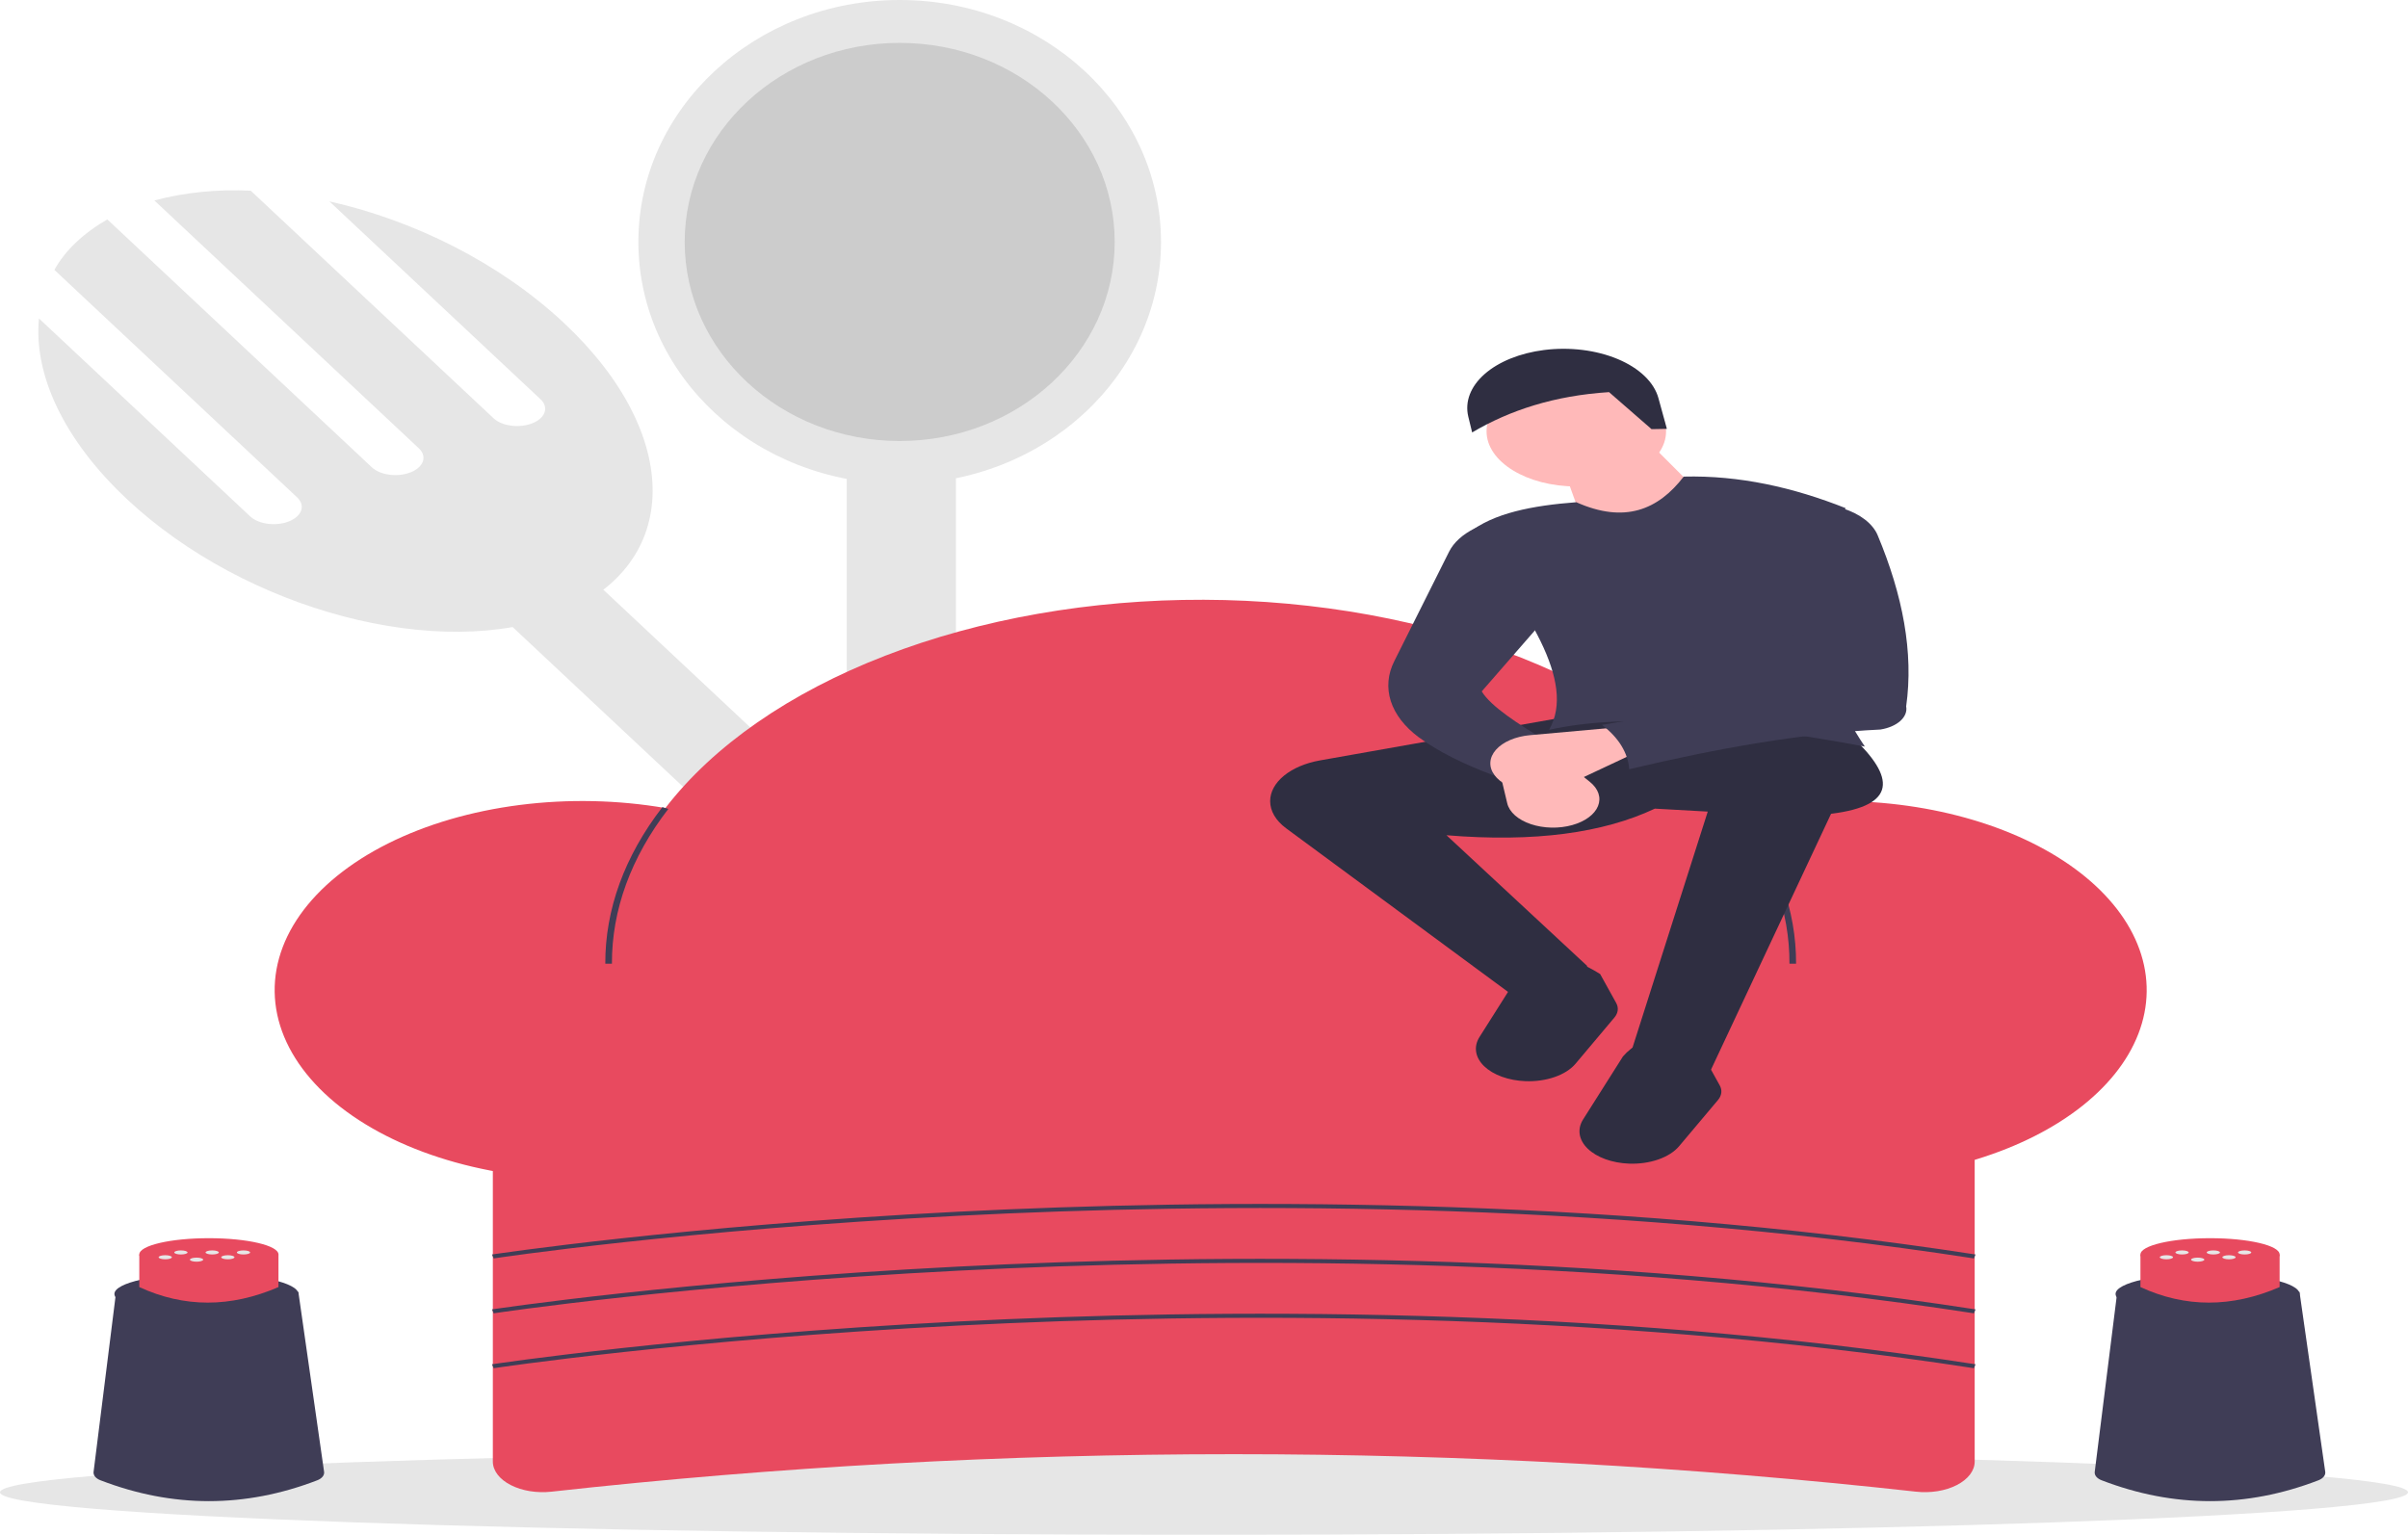 <svg width="320" height="204" viewBox="0 0 320 204" fill="none" xmlns="http://www.w3.org/2000/svg">
<path d="M72.649 71.328L60.52 76.219L186.841 194.628L198.97 189.737L72.649 71.328Z" fill="#E6E6E6"/>
<path d="M43.773 26.767L71.836 53.073C72.38 53.582 72.572 54.203 72.37 54.8C72.168 55.396 71.59 55.919 70.761 56.253C69.932 56.587 68.922 56.706 67.952 56.581C66.981 56.458 66.131 56.102 65.588 55.592L33.325 25.351C28.946 25.126 24.545 25.57 20.512 26.644L55.664 59.594C56.207 60.103 56.398 60.724 56.197 61.321C55.995 61.917 55.416 62.44 54.588 62.774C53.759 63.108 52.749 63.226 51.779 63.102C50.809 62.978 49.959 62.623 49.415 62.114L14.264 29.164C11.055 31.009 8.638 33.315 7.229 35.873L39.491 66.115C40.034 66.625 40.226 67.246 40.024 67.842C39.822 68.438 39.244 68.961 38.415 69.295C37.587 69.629 36.577 69.747 35.607 69.623C34.636 69.5 33.786 69.144 33.243 68.635L5.179 42.329C4.458 49.664 8.348 58.357 16.873 66.348C32.717 81.199 58.561 87.997 74.597 81.53C90.634 75.064 90.791 57.782 74.947 42.931C66.422 34.94 55.002 29.283 43.773 26.767Z" fill="#E6E6E6"/>
<path d="M127.033 55.129H112.527V196.735H127.033V55.129Z" fill="#E6E6E6"/>
<path d="M119.56 64.317C138.739 64.317 154.286 49.919 154.286 32.158C154.286 14.398 138.739 0 119.56 0C100.382 0 84.835 14.398 84.835 32.158C84.835 49.919 100.382 64.317 119.56 64.317Z" fill="#E6E6E6"/>
<path d="M119.56 58.618C135.34 58.618 148.132 46.772 148.132 32.158C148.132 17.545 135.34 5.699 119.56 5.699C103.781 5.699 90.989 17.545 90.989 32.158C90.989 46.772 103.781 58.618 119.56 58.618Z" fill="#CCCCCC"/>
<path d="M160 204C248.366 204 320 201.473 320 198.356C320 195.239 248.366 192.712 160 192.712C71.634 192.712 0 195.239 0 198.356C0 201.473 71.634 204 160 204Z" fill="#E6E6E6"/>
<path d="M254.623 198.273C194.661 191.628 133.25 191.628 73.289 198.273C72.336 198.379 71.357 198.355 70.421 198.204C69.485 198.052 68.615 197.776 67.872 197.394C67.129 197.013 66.53 196.536 66.12 195.997C65.709 195.458 65.495 194.871 65.494 194.276V143.768H262.417V194.276C262.416 194.871 262.203 195.458 261.792 195.997C261.381 196.536 260.783 197.013 260.04 197.394C259.296 197.776 258.426 198.052 257.49 198.204C256.554 198.355 255.575 198.379 254.623 198.273Z" fill="#E84A5F"/>
<path d="M244.395 106.474C239.848 106.472 235.333 106.936 231.035 107.849C224.766 99.49 214.749 92.403 202.159 87.421C189.57 82.439 174.93 79.768 159.958 79.721C144.986 79.675 130.303 82.255 117.632 87.159C104.961 92.062 94.828 99.086 88.422 107.406C82.114 106.318 75.474 106.178 69.06 106.998C62.645 107.818 56.646 109.573 51.566 112.116C46.486 114.66 42.474 117.916 39.87 121.612C37.265 125.307 36.142 129.334 36.598 133.352C37.053 137.369 39.072 141.261 42.485 144.699C45.898 148.137 50.605 151.02 56.209 153.106C61.813 155.192 68.151 156.419 74.688 156.684C81.225 156.95 87.77 156.245 93.772 154.63C100.985 161.388 110.837 166.927 122.429 170.741C134.021 174.556 146.982 176.523 160.129 176.465C173.276 176.407 186.19 174.325 197.691 170.408C209.192 166.492 218.914 160.866 225.968 154.046C231.48 155.756 237.55 156.677 243.723 156.739C249.896 156.801 256.012 156.003 261.611 154.405C267.211 152.806 272.149 150.448 276.054 147.509C279.96 144.569 282.732 141.124 284.162 137.431C285.593 133.739 285.644 129.895 284.313 126.189C282.982 122.482 280.302 119.01 276.476 116.031C272.649 113.052 267.775 110.645 262.219 108.99C256.663 107.335 250.569 106.475 244.395 106.474Z" fill="#E84A5F"/>
<path d="M81.319 128.094H80.439C80.409 120.898 83 113.789 88.021 107.289L88.815 107.521C83.85 113.948 81.289 120.978 81.319 128.094Z" fill="#3F3D56"/>
<path d="M238.682 128.094H237.802C237.83 121.142 235.385 114.27 230.64 107.96L231.439 107.734C236.237 114.115 238.709 121.064 238.682 128.094Z" fill="#3F3D56"/>
<path d="M65.601 167.27L65.389 166.746C65.637 166.708 90.621 162.936 127.235 161.064C161.029 159.336 211.932 158.919 262.525 166.746L262.311 167.27C211.842 159.463 161.049 159.878 127.327 161.602C90.778 163.469 65.848 167.233 65.601 167.27Z" fill="#3F3D56"/>
<path d="M65.601 174.567L65.389 174.042C65.637 174.005 90.621 170.232 127.235 168.36C161.029 166.633 211.932 166.216 262.525 174.043L262.311 174.567C211.842 166.76 161.049 167.175 127.327 168.898C90.778 170.766 65.848 174.529 65.601 174.567Z" fill="#3F3D56"/>
<path d="M65.601 181.863L65.389 181.339C65.637 181.301 90.621 177.528 127.235 175.657C161.029 173.929 211.932 173.512 262.525 181.339L262.311 181.863C211.842 174.056 161.049 174.471 127.327 176.194C90.778 178.062 65.848 181.826 65.601 181.863Z" fill="#3F3D56"/>
<path d="M227.37 142.188L216.719 139.962L226.944 107.877L219.915 107.484C213.06 110.717 203.932 111.985 192.223 111.02L210.968 128.437L201.41 132.585L170.918 110.1C169.544 109.087 168.791 107.809 168.791 106.489C168.791 105.266 169.438 104.076 170.635 103.098C171.831 102.121 173.512 101.409 175.424 101.071L207.986 95.305L246.115 97.924C251.88 103.327 252.105 107.085 243.33 108.169L227.37 142.188Z" fill="#2F2E41"/>
<path d="M216.469 154.67C215.368 154.627 214.299 154.425 213.349 154.081C212.398 153.736 211.594 153.259 211 152.687C210.406 152.116 210.04 151.466 209.931 150.791C209.823 150.116 209.974 149.435 210.374 148.803L215.669 140.432C218.359 137.3 222.05 137.692 226.409 140.432L228.539 144.274C228.714 144.59 228.784 144.925 228.743 145.258C228.703 145.591 228.554 145.916 228.304 146.213L223.143 152.347C222.517 153.091 221.553 153.706 220.368 154.119C219.183 154.531 217.828 154.723 216.469 154.67Z" fill="#2F2E41"/>
<path d="M202.704 143.708C201.603 143.665 200.534 143.464 199.584 143.119C198.634 142.775 197.829 142.297 197.235 141.726C196.641 141.154 196.275 140.504 196.167 139.829C196.058 139.154 196.21 138.473 196.609 137.841L201.904 129.47C204.594 126.338 208.285 126.73 212.644 129.47L214.774 133.312C214.949 133.628 215.019 133.963 214.979 134.296C214.938 134.629 214.789 134.954 214.539 135.251L209.378 141.386C208.752 142.129 207.788 142.745 206.603 143.157C205.418 143.57 204.063 143.761 202.704 143.708Z" fill="#2F2E41"/>
<path d="M209.477 64.66C216.065 64.66 221.406 61.376 221.406 57.326C221.406 53.276 216.065 49.992 209.477 49.992C202.889 49.992 197.548 53.276 197.548 57.326C197.548 61.376 202.889 64.66 209.477 64.66Z" fill="#FFB9B9"/>
<path d="M228.009 67.672L211.607 72.91L208.199 63.481L219.488 59.16L228.009 67.672Z" fill="#FFB9B9"/>
<path d="M247.82 99.233C231.453 96.194 216.603 94.619 205.856 97.007C209.56 90.6 202.723 80.817 195.205 70.815C198.449 68.208 203.621 67.198 209.477 66.755C215.884 69.615 220.352 67.78 223.749 63.35C231.157 63.167 238.296 64.78 245.263 67.541C239.817 78.266 240.798 88.826 247.82 99.233Z" fill="#3F3D56"/>
<path d="M205.643 98.579C203.058 99.515 200.673 101.093 198.4 103.031C194.559 101.586 191.179 99.94 188.516 97.982C186.653 96.594 185.382 94.942 184.819 93.176C184.256 91.41 184.42 89.585 185.294 87.868L192.574 73.323C193.178 72.115 194.353 71.044 195.948 70.247L196.909 69.767L206.495 80.899L196.909 91.9C198.125 93.903 201.707 96.218 205.643 98.579Z" fill="#3F3D56"/>
<path d="M208.941 109.668C208.072 109.912 207.123 110.027 206.169 110.007C205.214 109.986 204.281 109.828 203.442 109.547C202.603 109.266 201.883 108.869 201.337 108.388C200.791 107.906 200.435 107.352 200.297 106.771L198.712 100.103L204.251 98.27L211.28 103.927C211.841 104.379 212.23 104.903 212.417 105.46C212.604 106.016 212.584 106.592 212.359 107.144C212.135 107.695 211.711 108.209 211.119 108.646C210.527 109.083 209.783 109.432 208.941 109.668Z" fill="#FFB9B9"/>
<path d="M221.512 57.005L219.475 57.042L213.826 52.122C206.586 52.582 200.654 54.516 195.634 57.478L195.125 55.392C194.64 53.402 195.413 51.374 197.286 49.724C199.158 48.075 201.988 46.929 205.192 46.523H205.193C206.876 46.309 208.612 46.307 210.297 46.515C211.982 46.723 213.581 47.138 215 47.735C216.418 48.331 217.626 49.098 218.552 49.988C219.478 50.878 220.103 51.874 220.389 52.916L221.512 57.005Z" fill="#2F2E41"/>
<path d="M198.606 103.034C198.21 102.5 198.021 101.916 198.055 101.329C198.089 100.742 198.345 100.168 198.802 99.653C199.259 99.137 199.905 98.694 200.689 98.359C201.472 98.023 202.372 97.804 203.317 97.719L214.163 96.745L217.145 100.15L207.944 104.471C207.209 104.817 206.357 105.056 205.451 105.17C204.545 105.285 203.609 105.273 202.712 105.135C201.815 104.997 200.98 104.736 200.269 104.373C199.558 104.009 198.989 103.551 198.606 103.034Z" fill="#FFB9B9"/>
<path d="M249.885 96.969C239.567 97.461 228.3 99.439 216.506 102.246C216.36 100.093 215.09 98.027 212.885 96.352C223.597 94.618 233.317 92.582 239.298 89.411L235.677 72.648L243.559 67.148L244.918 67.584C246.047 67.945 247.04 68.448 247.833 69.059C248.626 69.671 249.201 70.379 249.52 71.136C252.848 79.094 254.326 86.719 253.31 93.895C253.441 94.575 253.166 95.262 252.536 95.827C251.907 96.392 250.965 96.798 249.885 96.969Z" fill="#3F3D56"/>
<path d="M42.148 196.765C32.551 200.455 22.954 200.453 13.358 196.76C13.054 196.645 12.807 196.481 12.644 196.286C12.482 196.091 12.409 195.872 12.434 195.653L15.429 171.72H39.649L43.07 195.645C43.099 195.866 43.029 196.087 42.866 196.285C42.703 196.482 42.455 196.649 42.148 196.765Z" fill="#3F3D56"/>
<path d="M27.427 174.698C34.177 174.698 39.648 173.486 39.648 171.991C39.648 170.496 34.177 169.284 27.427 169.284C20.677 169.284 15.205 170.496 15.205 171.991C15.205 173.486 20.677 174.698 27.427 174.698Z" fill="#3F3D56"/>
<path d="M37.006 171.077C30.638 173.831 24.473 173.831 18.511 171.077V166.745H37.006V171.077Z" fill="#E84A5F"/>
<path d="M27.758 168.911C32.866 168.911 37.006 167.942 37.006 166.745C37.006 165.549 32.866 164.58 27.758 164.58C22.651 164.58 18.511 165.549 18.511 166.745C18.511 167.942 22.651 168.911 27.758 168.911Z" fill="#E84A5F"/>
<path d="M28.199 166.745C28.685 166.745 29.08 166.624 29.08 166.475C29.08 166.325 28.685 166.204 28.199 166.204C27.713 166.204 27.318 166.325 27.318 166.475C27.318 166.624 27.713 166.745 28.199 166.745Z" fill="#E6E6E6"/>
<path d="M32.358 166.745C32.844 166.745 33.238 166.624 33.238 166.475C33.238 166.325 32.844 166.204 32.358 166.204C31.871 166.204 31.477 166.325 31.477 166.475C31.477 166.624 31.871 166.745 32.358 166.745Z" fill="#E6E6E6"/>
<path d="M30.279 167.385C30.765 167.385 31.159 167.264 31.159 167.114C31.159 166.964 30.765 166.843 30.279 166.843C29.792 166.843 29.398 166.964 29.398 167.114C29.398 167.264 29.792 167.385 30.279 167.385Z" fill="#E6E6E6"/>
<path d="M21.961 167.385C22.447 167.385 22.841 167.264 22.841 167.114C22.841 166.964 22.447 166.843 21.961 166.843C21.474 166.843 21.08 166.964 21.08 167.114C21.08 167.264 21.474 167.385 21.961 167.385Z" fill="#E6E6E6"/>
<path d="M24.04 166.745C24.527 166.745 24.921 166.624 24.921 166.475C24.921 166.325 24.527 166.204 24.04 166.204C23.554 166.204 23.16 166.325 23.16 166.475C23.16 166.624 23.554 166.745 24.04 166.745Z" fill="#E6E6E6"/>
<path d="M26.12 167.704C26.606 167.704 27.001 167.583 27.001 167.434C27.001 167.284 26.606 167.163 26.12 167.163C25.634 167.163 25.239 167.284 25.239 167.434C25.239 167.583 25.634 167.704 26.12 167.704Z" fill="#E6E6E6"/>
<path d="M308.082 196.765C298.485 200.455 288.888 200.453 279.292 196.76C278.988 196.645 278.741 196.481 278.578 196.286C278.416 196.091 278.343 195.872 278.368 195.653L281.363 171.72H305.583L309.004 195.645C309.033 195.866 308.963 196.087 308.8 196.285C308.637 196.482 308.389 196.649 308.082 196.765Z" fill="#3F3D56"/>
<path d="M293.361 174.698C300.111 174.698 305.582 173.486 305.582 171.991C305.582 170.496 300.111 169.284 293.361 169.284C286.611 169.284 281.139 170.496 281.139 171.991C281.139 173.486 286.611 174.698 293.361 174.698Z" fill="#3F3D56"/>
<path d="M302.94 171.077C296.572 173.831 290.407 173.831 284.445 171.077V166.745H302.94V171.077Z" fill="#E84A5F"/>
<path d="M293.693 168.911C298.8 168.911 302.94 167.942 302.94 166.745C302.94 165.549 298.8 164.58 293.693 164.58C288.586 164.58 284.445 165.549 284.445 166.745C284.445 167.942 288.586 168.911 293.693 168.911Z" fill="#E84A5F"/>
<path d="M294.133 166.745C294.619 166.745 295.014 166.624 295.014 166.475C295.014 166.325 294.619 166.204 294.133 166.204C293.647 166.204 293.252 166.325 293.252 166.475C293.252 166.624 293.647 166.745 294.133 166.745Z" fill="#E6E6E6"/>
<path d="M298.292 166.745C298.778 166.745 299.172 166.624 299.172 166.475C299.172 166.325 298.778 166.204 298.292 166.204C297.805 166.204 297.411 166.325 297.411 166.475C297.411 166.624 297.805 166.745 298.292 166.745Z" fill="#E6E6E6"/>
<path d="M296.213 167.385C296.699 167.385 297.093 167.264 297.093 167.114C297.093 166.964 296.699 166.843 296.213 166.843C295.726 166.843 295.332 166.964 295.332 167.114C295.332 167.264 295.726 167.385 296.213 167.385Z" fill="#E6E6E6"/>
<path d="M287.895 167.385C288.382 167.385 288.776 167.264 288.776 167.114C288.776 166.964 288.382 166.843 287.895 166.843C287.409 166.843 287.014 166.964 287.014 167.114C287.014 167.264 287.409 167.385 287.895 167.385Z" fill="#E6E6E6"/>
<path d="M289.974 166.745C290.461 166.745 290.855 166.624 290.855 166.475C290.855 166.325 290.461 166.204 289.974 166.204C289.488 166.204 289.094 166.325 289.094 166.475C289.094 166.624 289.488 166.745 289.974 166.745Z" fill="#E6E6E6"/>
<path d="M292.054 167.704C292.54 167.704 292.935 167.583 292.935 167.434C292.935 167.284 292.54 167.163 292.054 167.163C291.567 167.163 291.173 167.284 291.173 167.434C291.173 167.583 291.567 167.704 292.054 167.704Z" fill="#E6E6E6"/>
</svg>
